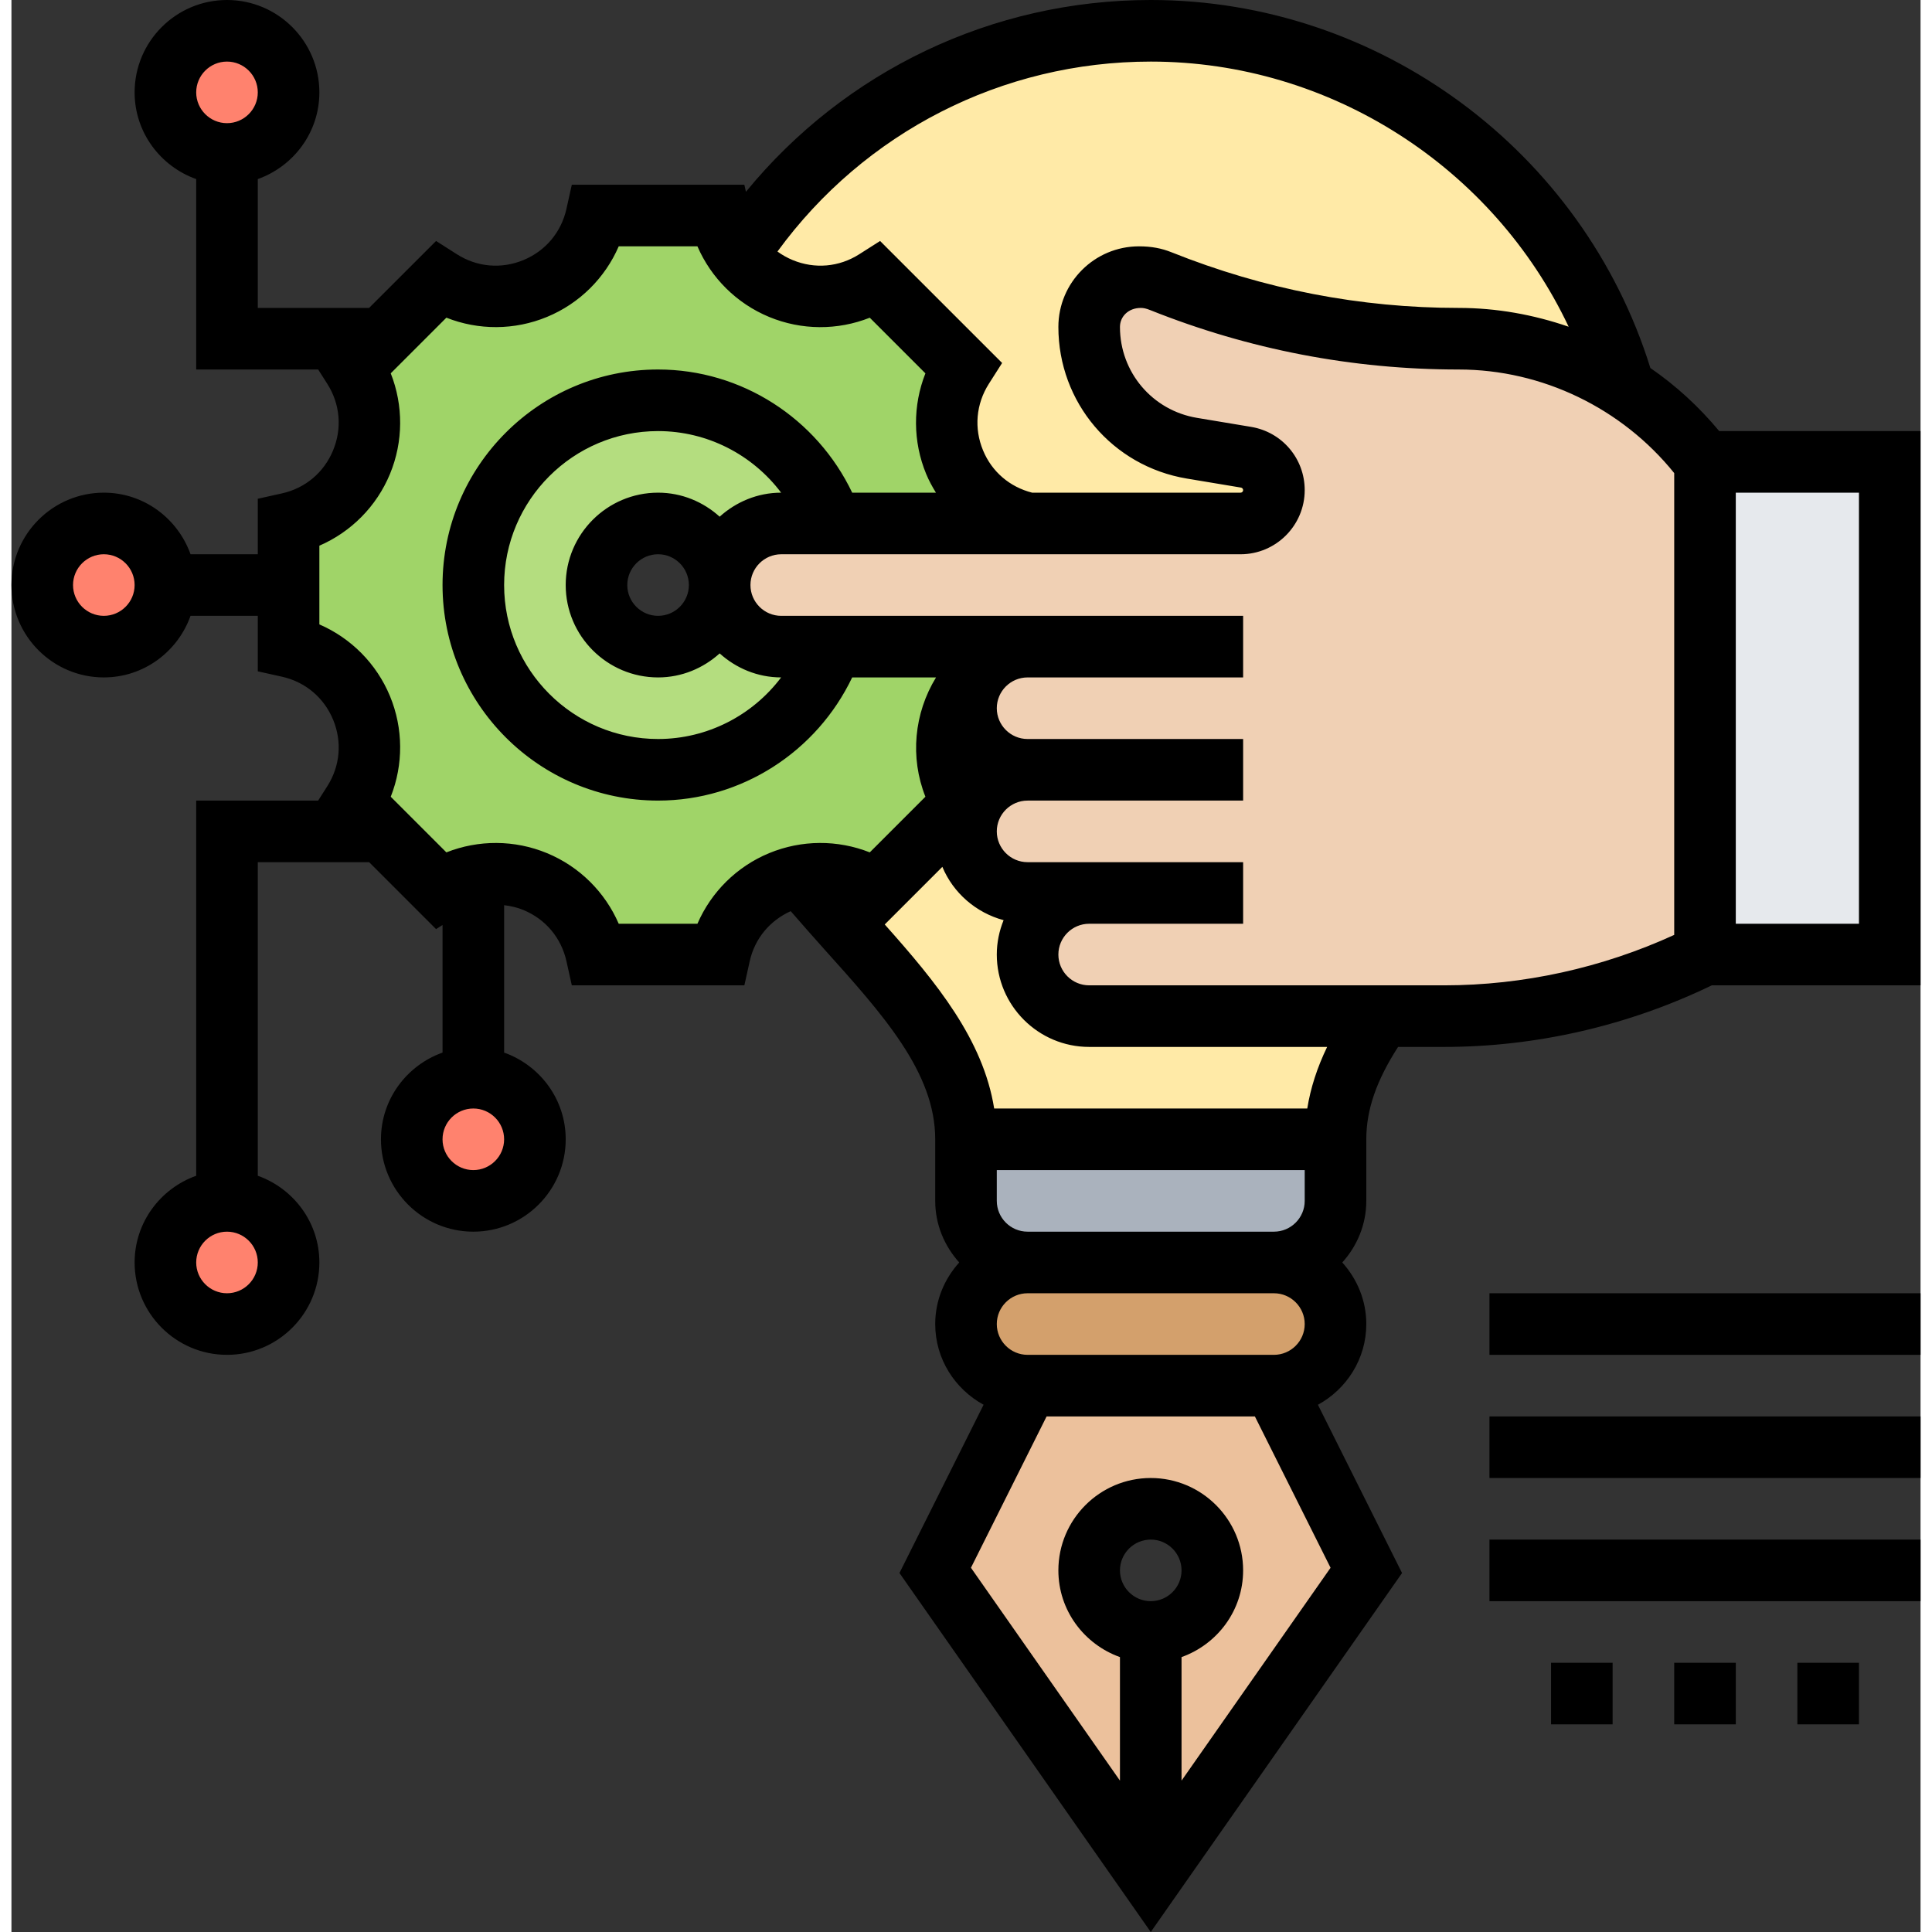 <svg id="_x33_0" enable-background="new 0 0 62 62.744" height="512" viewBox="0 0 62 62.744" width="512" xmlns="http://www.w3.org/2000/svg"><rect x="0" y="0" width="62" height="62.744" fill="#333333" stroke="none"/><g><g><g><path d="m37 53c1.1 0 2-.9 2-2s-.9-2-2-2-2 .9-2 2 .9 2 2 2zm0 8-7-10 3-6h8l3 6z" fill="#ecc19c"/></g><g><path d="m43 37v2c0 1.1-.9 2-2 2h-8c-1.1 0-2-.9-2-2v-2z" fill="#aab2bd"/></g><g><path d="m41 41c1.1 0 2 .9 2 2 0 .55-.22 1.05-.59 1.41-.36.37-.86.59-1.41.59h-8c-1.1 0-2-.9-2-2 0-.55.22-1.05.59-1.41.36-.37.86-.59 1.41-.59z" fill="#d3a06c"/></g><g><path d="m33 29h2c-1.1 0-2 .9-2 2 0 .55.22 1.05.59 1.41.36.37.86.59 1.41.59h9.48c-.89 1.26-1.48 2.54-1.48 4h-12c0-3.15-2.76-5.47-5.38-8.56.22-.05.44-.07.66-.07.6 0 1.22.17 1.79.53l2.83-2.83c-.36-.57-.53-1.18-.53-1.79 0-.85.33-1.68.91-2.3-.18.3-.28.65-.28 1.02 0 .55.22 1.05.59 1.41.36.37.86.59 1.41.59-1.1 0-2 .9-2 2 0 .55.22 1.05.59 1.41.36.37.86.59 1.41.59z" fill="#ffeaa7"/></g><g><path d="m39.92 17h-6.92c-2.27-.5-3.35-3.11-2.1-5.07l-2.83-2.83c-1.54.98-3.49.52-4.48-.83 2.86-4.37 7.79-7.27 13.41-7.27 7.3 0 13.46 4.89 15.38 11.57-1.59-1.01-3.45-1.57-5.38-1.57-3.3 0-6.58-.63-9.64-1.86l-.06-.02c-.2-.08-.41-.12-.62-.12h-.06c-.9 0-1.62.72-1.62 1.62 0 .98.35 1.88.95 2.58.59.7 1.43 1.2 2.39 1.36l1.76.29c.52.09.9.54.9 1.07 0 .6-.48 1.08-1.08 1.08z" fill="#ffeaa7"/></g><g><circle cx="15" cy="37" fill="#ff826e" r="2"/></g><g><circle cx="7" cy="41" fill="#ff826e" r="2"/></g><g><circle cx="3" cy="19" fill="#ff826e" r="2"/></g><g><circle cx="7" cy="3" fill="#ff826e" r="2"/></g><g><path d="m13.93 9.1c.57.36 1.19.53 1.79.53 1.5 0 2.92-1.02 3.28-2.63h4c.11.48.31.91.59 1.27.99 1.35 2.94 1.81 4.48.83l2.83 2.83c-1.25 1.96-.17 4.57 2.1 5.07h-6.34c-.83-2.33-3.05-4-5.66-4-3.31 0-6 2.69-6 6s2.69 6 6 6c2.61 0 4.83-1.67 5.66-4h6.34c-.73 0-1.37.39-1.72.98-.58.62-.91 1.45-.91 2.3 0 .61.17 1.22.53 1.79l-2.83 2.83c-.57-.36-1.19-.53-1.79-.53-.22 0-.44.02-.66.07-1.24.25-2.31 1.19-2.62 2.56h-4c-.36-1.61-1.78-2.63-3.28-2.63-.24 0-.48.03-.72.09-.36.07-.73.22-1.07.44l-1.9-1.9-.93-.93c.36-.57.53-1.19.53-1.79 0-1.5-1.02-2.92-2.63-3.28v-2-2c1.61-.36 2.63-1.78 2.63-3.28 0-.6-.17-1.22-.53-1.79z" fill="#a0d468"/></g><g><path d="m25 17c-1.1 0-2 .9-2 2 0-1.1-.9-2-2-2s-2 .9-2 2 .9 2 2 2 2-.9 2-2c0 .55.22 1.05.59 1.41.36.37.86.59 1.41.59h1.66c-.83 2.33-3.05 4-5.66 4-3.31 0-6-2.69-6-6s2.69-6 6-6c2.61 0 4.83 1.67 5.66 4z" fill="#b4dd7f"/></g><g><path d="m55 15h6v16h-6z" fill="#e6e9ed"/></g><g><path d="m35 29h-2c-.55 0-1.05-.22-1.41-.59-.37-.36-.59-.86-.59-1.41 0-1.1.9-2 2-2-.55 0-1.05-.22-1.41-.59-.37-.36-.59-.86-.59-1.41 0-.37.1-.72.28-1.02.35-.59.99-.98 1.72-.98h-6.34-1.66c-.55 0-1.05-.22-1.41-.59-.37-.36-.59-.86-.59-1.41 0-1.1.9-2 2-2h1.66 6.34 6.92c.6 0 1.08-.48 1.08-1.08 0-.53-.38-.98-.9-1.07l-1.76-.29c-.96-.16-1.8-.66-2.39-1.36-.6-.7-.95-1.6-.95-2.58 0-.9.72-1.62 1.62-1.62h.06c.21 0 .42.04.62.12l.06.02c3.06 1.23 6.34 1.86 9.64 1.86 1.93 0 3.79.56 5.38 1.57 1 .64 1.89 1.46 2.62 2.43v16c-2.63 1.32-5.53 2-8.47 2h-2.05-9.48c-.55 0-1.05-.22-1.41-.59-.37-.36-.59-.86-.59-1.41 0-1.1.9-2 2-2z" fill="#f0d0b4"/></g></g><g><path d="m55.461 14c-.653-.787-1.403-1.477-2.235-2.048-2.193-7.052-8.808-11.952-16.226-11.952-5.144 0-9.932 2.301-13.147 6.229l-.051-.229h-5.604l-.174.783c-.169.759-.678 1.365-1.396 1.663-.719.297-1.506.229-2.162-.189l-.676-.431-2.175 2.174h-3.615v-4.184c1.161-.414 2-1.514 2-2.816 0-1.654-1.346-3-3-3s-3 1.346-3 3c0 1.302.839 2.402 2 2.816v6.184h3.961l.296.465c.417.656.486 1.444.188 2.163-.297.719-.903 1.227-1.662 1.396l-.783.174v1.802h-2.184c-.414-1.161-1.514-2-2.816-2-1.654 0-3 1.346-3 3s1.346 3 3 3c1.302 0 2.402-.839 2.816-2h2.184v1.802l.783.174c.759.169 1.365.678 1.663 1.396.297.718.229 1.506-.189 2.162l-.297.466h-3.96v12.184c-1.161.414-2 1.514-2 2.816 0 1.654 1.346 3 3 3s3-1.346 3-3c0-1.302-.839-2.402-2-2.816v-10.184h3.616l2.174 2.174.21-.134v4.144c-1.161.414-2 1.514-2 2.816 0 1.654 1.346 3 3 3s3-1.346 3-3c0-1.302-.839-2.402-2-2.816v-4.787c.212.026.423.072.628.157.718.298 1.227.904 1.396 1.663l.174.783h5.604l.174-.783c.163-.734.65-1.319 1.331-1.626.358.41.718.823 1.068 1.212 1.945 2.163 3.625 4.031 3.625 6.197v2c0 .771.301 1.468.78 2-.48.532-.78 1.229-.78 2 0 1.134.64 2.112 1.571 2.621l-2.732 5.464 8.161 11.659 8.161-11.658-2.732-5.464c.931-.51 1.571-1.488 1.571-2.622 0-.771-.301-1.468-.78-2 .48-.532.78-1.229.78-2v-2c0-.971.336-1.918 1.032-3h1.496c2.997 0 5.995-.694 8.692-2h6.78v-18zm-48.461-12c.551 0 1 .449 1 1s-.449 1-1 1-1-.449-1-1 .449-1 1-1zm-4 18c-.551 0-1-.449-1-1s.449-1 1-1 1 .449 1 1-.449 1-1 1zm4 22c-.551 0-1-.449-1-1s.449-1 1-1 1 .449 1 1-.449 1-1 1zm30-40c5.845 0 11.129 3.444 13.572 8.611-1.14-.393-2.345-.611-3.572-.611-3.189 0-6.309-.601-9.328-1.808-.317-.128-.652-.192-1.054-.192-1.444 0-2.618 1.174-2.618 2.618 0 2.451 1.754 4.521 4.172 4.924l1.759.293c.039.007.069.042.069.082 0 .046-.037.083-.083.083h-6.769c-.725-.184-1.306-.676-1.594-1.372-.298-.718-.229-1.506.188-2.163l.431-.677-3.963-3.962-.677.431c-.655.417-1.443.486-2.162.189-.178-.074-.343-.167-.494-.277 2.826-3.876 7.298-6.169 12.123-6.169zm-22 36c-.551 0-1-.449-1-1s.449-1 1-1 1 .449 1 1-.449 1-1 1zm7.278-8h-2.556c-.445-1.028-1.275-1.857-2.329-2.293-1.053-.436-2.226-.437-3.268-.025l-1.807-1.807c.412-1.041.411-2.215-.025-3.268-.437-1.054-1.266-1.884-2.293-2.329v-2.556c1.028-.445 1.857-1.275 2.293-2.329.436-1.053.437-2.227.025-3.269l1.807-1.807c1.042.413 2.214.412 3.268-.025 1.054-.435 1.884-1.264 2.329-2.292h2.556c.445 1.028 1.275 1.857 2.329 2.293 1.054.437 2.227.438 3.268.025l1.807 1.807c-.412 1.042-.411 2.215.025 3.269.088.213.198.413.317.606h-2.72c-1.152-2.413-3.59-4-6.304-4-3.86 0-7 3.14-7 7s3.14 7 7 7c2.713 0 5.152-1.587 6.304-4h2.723c-.715 1.167-.85 2.603-.345 3.875l-1.807 1.807c-1.041-.412-2.213-.411-3.268.025-1.054.436-1.884 1.265-2.329 2.293zm.722-13.22c-.532-.48-1.229-.78-2-.78-1.654 0-3 1.346-3 3s1.346 3 3 3c.771 0 1.468-.301 2-.78.531.479 1.227.779 1.996.78-.929 1.234-2.399 2-3.996 2-2.757 0-5-2.243-5-5s2.243-5 5-5c1.597 0 3.067.766 3.996 2-.769.001-1.465.301-1.996.78zm-1 2.22c0 .551-.449 1-1 1s-1-.449-1-1 .449-1 1-1 1 .449 1 1zm10 20v-1h10v1c0 .551-.449 1-1 1h-8c-.551 0-1-.449-1-1zm10 4c0 .551-.449 1-1 1h-8c-.551 0-1-.449-1-1s.449-1 1-1h8c.551 0 1 .449 1 1zm-6 8c0-.551.449-1 1-1s1 .449 1 1-.449 1-1 1-1-.449-1-1zm2 6.828v-4.012c1.161-.414 2-1.514 2-2.816 0-1.654-1.346-3-3-3s-3 1.346-3 3c0 1.302.839 2.402 2 2.816v4.012l-4.839-6.913 2.457-4.915h6.764l2.458 4.915zm4.083-21.828h-10.168c-.357-2.236-1.868-4.086-3.554-5.977l1.871-1.871c.354.848 1.09 1.488 1.989 1.732-.14.346-.221.721-.221 1.116 0 1.654 1.346 3 3 3h7.728c-.326.676-.539 1.337-.645 2zm-7.083-4c-.551 0-1-.449-1-1s.449-1 1-1h5v-2h-7c-.551 0-1-.449-1-1s.449-1 1-1h7v-2h-7c-.551 0-1-.449-1-1s.449-1 1-1h7v-2h-15c-.551 0-1-.449-1-1s.449-1 1-1h14.917c1.148 0 2.083-.935 2.083-2.083 0-1.022-.732-1.886-1.741-2.054l-1.759-.293c-1.449-.242-2.5-1.483-2.5-2.952 0-.341.277-.618.677-.618.086 0 .17.016.309.072 3.2 1.279 6.569 1.928 10.014 1.928 2.714 0 5.302 1.258 7 3.364v14.998c-2.335 1.069-4.903 1.638-7.472 1.638zm25-2h-4v-14h4z"/><path d="m50 54h2v2h-2z"/><path d="m54 54h2v2h-2z"/><path d="m58 54h2v2h-2z"/><path d="m48 50h14v2h-14z"/><path d="m48 46h14v2h-14z"/><path d="m48 42h14v2h-14z"/></g></g></svg>